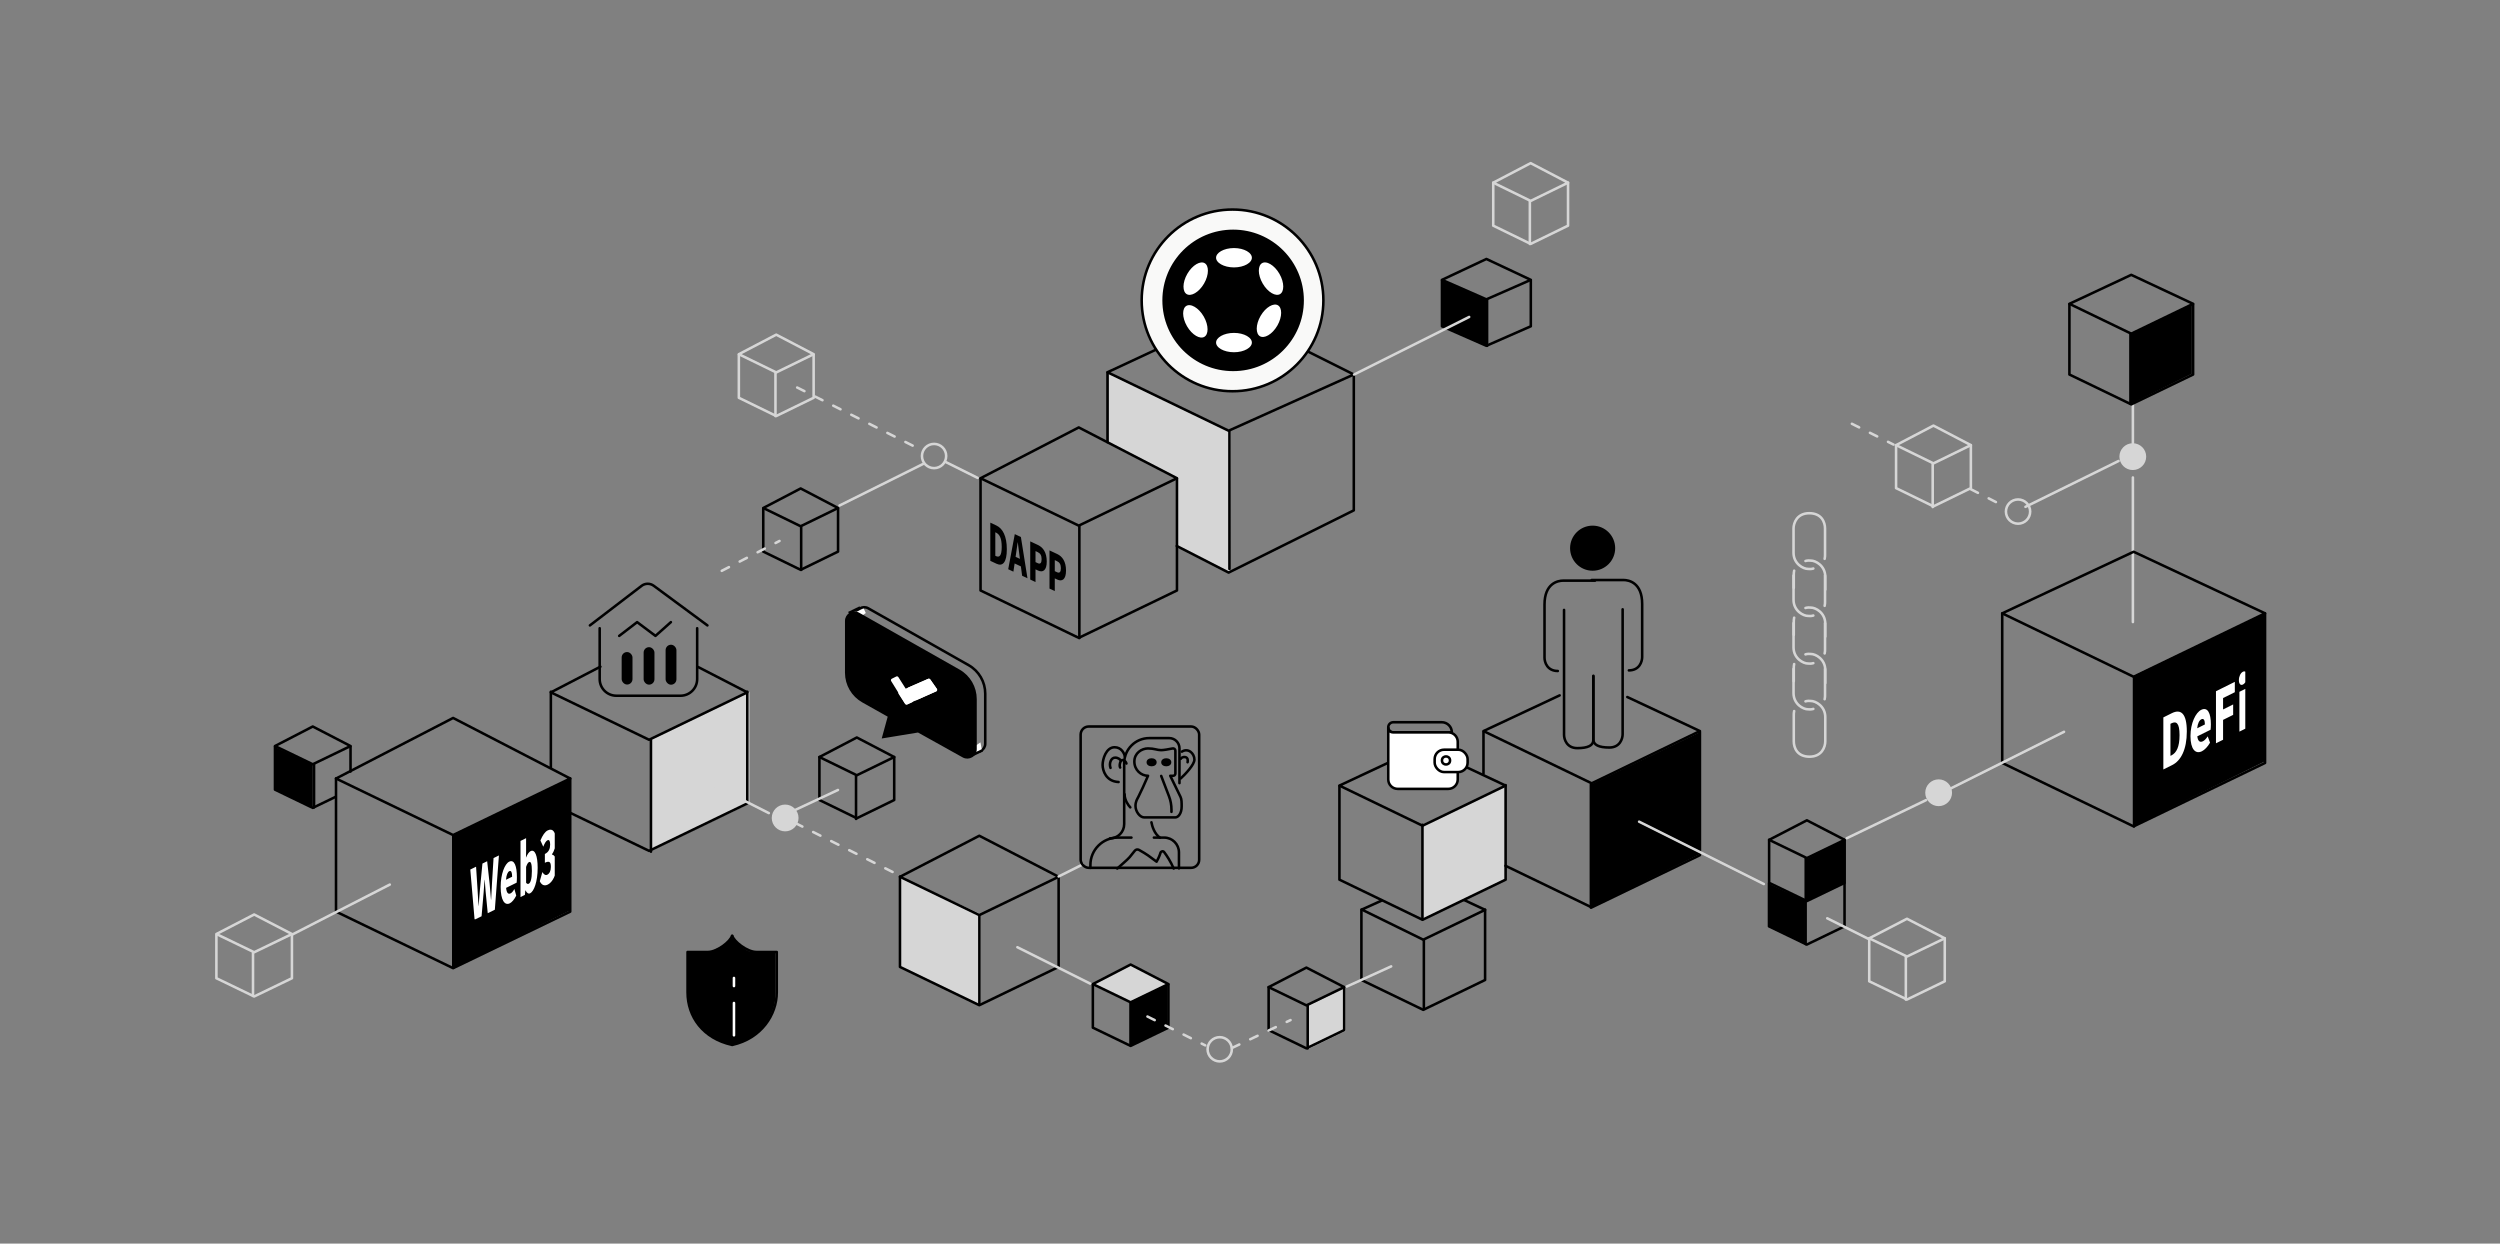 <svg width="1946" height="968" viewBox="0 0 1946 968" fill="none" xmlns="http://www.w3.org/2000/svg">
<rect x="0" y="0" width="1946" height="968" fill="#808080" stroke="none"/>
<path d="M214.533 614.478V581.666L243.449 595.109V628.811L214.533 614.478Z" fill="black"/>
<path d="M243.446 594.915L214.043 580.72L243.446 565.512L272.848 580.72L243.446 594.915Z" stroke="black" stroke-width="2" stroke-linecap="round" stroke-linejoin="round"/>
<path d="M272.848 581.19V600.556M214.043 581.19V614.649L243.446 628.843L261.189 620.277" stroke="black" stroke-width="2" stroke-linecap="round" stroke-linejoin="round"/>
<path d="M244.449 594.968V628.426" stroke="black" stroke-width="2" stroke-linecap="round" stroke-linejoin="round"/>
<path d="M1660.24 311.81V346.383" stroke="#D6D6D6" stroke-width="2" stroke-linecap="round" stroke-linejoin="round"/>
<path d="M1660.24 371.672V484.193" stroke="#D6D6D6" stroke-width="2" stroke-linecap="round" stroke-linejoin="round"/>
<path d="M443.019 709.018V606.371L351.871 650.026V754.093L443.019 709.018Z" fill="black"/>
<g clip-path="url(#clip0_90_12105)">
<path d="M369.42 715.891L374.856 713.211L376.454 694.704C376.725 691.453 376.946 688.063 377.168 684.891L377.291 684.83C377.463 687.808 377.709 690.968 378.004 693.94L379.652 710.846L385.187 708.118L388.36 665.865L384.178 667.927L382.997 687.048C382.776 691.368 382.53 695.81 382.309 700.294L382.186 700.355C381.817 696.162 381.497 691.944 381.128 687.97L379.209 670.376L375.52 672.195L373.65 691.656C373.281 696.049 372.912 700.606 372.568 705.096L372.47 705.145L371.732 692.602L370.576 674.633L366.074 676.852L369.42 715.891ZM396.821 703.147C398.469 702.335 400.388 700.131 401.839 697.118L400.388 691.982C399.379 693.792 398.445 694.909 397.436 695.406C395.665 696.279 394.337 695.184 393.943 691.113L402.159 687.062C402.257 686.303 402.356 684.504 402.356 682.809C402.356 674.277 400.388 668.74 396.354 670.728C392.959 672.402 389.713 680.237 389.713 690.355C389.713 700.636 392.812 705.124 396.821 703.147ZM393.87 684.805C394.165 680.941 395.222 678.724 396.428 678.13C398.027 677.341 398.642 679.335 398.642 682.452L393.87 684.805ZM412.638 695.349C415.639 693.87 418.517 686.326 418.517 675.552C418.517 666.036 416.377 660.857 413.031 662.506C411.752 663.137 410.448 665.037 409.415 667.625L409.514 662.928V652.428L405.16 654.574V698.27L408.579 696.585L408.923 693.079L409.022 693.03C410.129 695.219 411.408 695.956 412.638 695.349ZM411.605 687.874C410.94 688.202 410.202 688.128 409.514 687.1V674.795C410.276 672.615 410.94 671.467 411.752 671.067C413.302 670.303 414.015 672.521 414.015 677.99C414.015 684.225 412.933 687.219 411.605 687.874ZM426.437 688.546C430.077 686.751 433.201 680.945 433.201 673.344C433.201 668.094 431.701 665.552 429.659 665.191V664.918C431.627 662.198 432.611 658.541 432.611 654.494C432.611 647.22 430.127 644.507 426.339 646.375C424.174 647.442 422.354 650.199 420.657 654.208L422.87 659.077C423.977 656.399 424.912 654.68 426.142 654.074C427.495 653.407 428.233 654.574 428.233 657.363C428.233 660.59 427.249 663.208 424.125 664.748V671.584C427.962 669.692 428.798 671.358 428.798 674.858C428.798 677.921 427.691 680.052 425.994 680.889C424.568 681.593 423.288 680.637 422.182 678.831L420.165 685.951C421.493 688.741 423.534 689.977 426.437 688.546Z" fill="white"/>
</g>
<path d="M352.701 650.009L261.553 606.006L352.701 558.861L443.849 606.006L352.701 650.009Z" stroke="black" stroke-width="2" stroke-linecap="round" stroke-linejoin="round"/>
<path d="M443.849 605.896V709.616L352.701 753.618L261.553 709.616V605.896" stroke="black" stroke-width="2" stroke-linecap="round" stroke-linejoin="round"/>
<path d="M352.871 650.604V753.325" stroke="black" stroke-width="2" stroke-linecap="round" stroke-linejoin="round"/>
<path d="M958.096 335.454L957.467 445.543L915.665 424.799V372.31L863.176 344.833V290.906L958.096 335.454Z" fill="#D6D6D6"/>
<path d="M956.367 335.278L862.076 289.758L959.51 244.346L1053.8 291.492L956.367 335.278Z" stroke="black" stroke-width="2" stroke-linecap="round" stroke-linejoin="round"/>
<path d="M1053.8 291.841V397.252L956.367 445.698L916 425M862.076 289.956V344.121" stroke="black" stroke-width="2" stroke-linecap="round" stroke-linejoin="round"/>
<path d="M956.996 335.565V442.862" stroke="black" stroke-width="2" stroke-linecap="round" stroke-linejoin="round"/>
<path d="M583.393 625.546V538.432L506.703 574.783V662.267L583.393 625.546Z" fill="#D6D6D6"/>
<path d="M543.541 519.26L581.681 538.932L505.234 575.837L428.787 538.932L467.322 518.953" stroke="black" stroke-width="2" stroke-linecap="round" stroke-linejoin="round"/>
<path d="M459.193 486.813L499.399 456.031C502.178 453.903 506.028 453.87 508.843 455.949L550.641 486.813" stroke="black" stroke-width="2" stroke-linecap="round" stroke-linejoin="round"/>
<path d="M466.795 489.021V528.584C466.795 535.748 472.602 541.555 479.766 541.555H529.706C536.869 541.555 542.677 535.748 542.677 528.584V489.021" stroke="black" stroke-width="2" stroke-linecap="round" stroke-linejoin="round"/>
<path d="M481.998 494.972L495.942 484.271L510.211 494.972L522.209 484.271" stroke="black" stroke-width="2" stroke-linecap="round" stroke-linejoin="round"/>
<rect x="518.105" y="501.849" width="8.431" height="31.131" rx="4.216" fill="black"/>
<rect x="483.898" y="507.55" width="8.431" height="25.294" rx="4.216" fill="black"/>
<rect x="501.002" y="503.75" width="8.431" height="29.185" rx="4.216" fill="black"/>
<path d="M581.681 538.432V625.423L505.234 662.328L444.3 632.912M428.787 538.432V597.497" stroke="black" stroke-width="2" stroke-linecap="round" stroke-linejoin="round"/>
<path d="M506.703 575.964V662.956" stroke="black" stroke-width="2" stroke-linecap="round" stroke-linejoin="round"/>
<path d="M1139.37 700.44L1155.99 708.229L1107.85 731.468L1060 708L1075.5 701" stroke="black" stroke-width="2" stroke-linecap="round" stroke-linejoin="round"/>
<path d="M1155.99 708.042V762.819L1107.85 786.059L1059.72 762.819V708.042" stroke="black" stroke-width="2" stroke-linecap="round" stroke-linejoin="round"/>
<path d="M1108.33 731.796V784.574" stroke="black" stroke-width="2" stroke-linecap="round" stroke-linejoin="round"/>
<path d="M1706.11 290.946V237.22L1658.34 259.411V314.538L1706.11 290.946Z" fill="black"/>
<path d="M1658.97 259.739L1610.83 236.5L1658.97 213.94L1707.11 236.5L1658.97 259.739Z" stroke="black" stroke-width="2" stroke-linecap="round" stroke-linejoin="round"/>
<path d="M1707.11 236.745V291.523L1658.97 314.762L1610.83 291.523V236.745" stroke="black" stroke-width="2" stroke-linecap="round" stroke-linejoin="round"/>
<path d="M1658.34 259.549V314.327" stroke="black" stroke-width="2" stroke-linecap="round" stroke-linejoin="round"/>
<path d="M1171.34 684.362V612.072L1107.23 641.931V716.106L1171.34 684.362Z" fill="#D6D6D6"/>
<path d="M1107.3 642.733L1042.61 611.506L1107.3 581.19L1171.98 611.506L1107.3 642.733Z" stroke="black" stroke-width="2" stroke-linecap="round" stroke-linejoin="round"/>
<path d="M1171.98 611.122V684.73L1107.3 715.957L1042.61 684.73V611.75" stroke="black" stroke-width="2" stroke-linecap="round" stroke-linejoin="round"/>
<path d="M1107.23 642.003V715.611" stroke="black" stroke-width="2" stroke-linecap="round" stroke-linejoin="round"/>
<path d="M1322.59 665.048V570.263L1238.35 610.671V706.671L1322.59 665.048Z" fill="black"/>
<path d="M1266.7 542.575L1323.22 569.064L1238.98 609.732L1154.74 569.064L1214.02 541.282" stroke="black" stroke-width="2" stroke-linecap="round" stroke-linejoin="round"/>
<path d="M1323.22 569.788V665.649L1238.98 706.318L1171.89 673.93M1154.74 569.788V602.17" stroke="black" stroke-width="2" stroke-linecap="round" stroke-linejoin="round"/>
<path d="M1238.35 610.646V706.508" stroke="black" stroke-width="2" stroke-linecap="round" stroke-linejoin="round"/>
<path d="M1763.6 592.309V476.995L1661.14 526.037V642.947L1763.6 592.309Z" fill="black"/>
<g clip-path="url(#clip1_90_12105)">
<path d="M1683.95 598.95L1690.87 595.506C1697.58 592.17 1702.22 583.491 1702.22 569.384C1702.22 555.277 1697.58 551.646 1690.56 555.136L1683.95 558.427V598.95ZM1689.48 588.355V563.409L1690.22 563.04C1693.93 561.195 1696.56 562.557 1696.56 572.197C1696.56 581.624 1694.05 585.947 1690.47 587.859L1689.48 588.355ZM1713.99 584.768C1716.07 583.737 1718.48 581.285 1720.3 578.091L1718.48 573.17C1717.21 575.107 1716.04 576.345 1714.77 576.976C1712.54 578.083 1710.87 577.17 1710.38 573.168L1720.7 568.032C1720.83 567.263 1720.95 565.458 1720.95 563.77C1720.95 555.273 1718.48 550.021 1713.41 552.543C1709.14 554.665 1705.06 562.904 1705.06 572.98C1705.06 583.22 1708.96 587.274 1713.99 584.768ZM1710.29 566.896C1710.66 563.007 1711.99 560.658 1713.5 559.904C1715.51 558.905 1716.28 560.808 1716.28 563.913L1710.29 566.896ZM1724.91 578.577L1730.44 575.825V560.357L1738.29 556.451V548.335L1730.44 552.241V543.363L1739.59 538.812V530.75L1724.91 538.054V578.577ZM1743.15 569.506L1748.62 566.784V535.792L1743.15 538.514V569.506ZM1745.9 532.843C1747.72 531.935 1749.02 529.22 1749.02 526.333C1749.02 523.392 1747.72 521.968 1745.9 522.875C1744.04 523.798 1742.75 526.513 1742.75 529.454C1742.75 532.341 1744.04 533.765 1745.9 532.843Z" fill="white"/>
</g>
<path d="M1660.81 526.808L1558.52 477.425L1660.81 429.485L1763.11 477.425L1660.81 526.808Z" stroke="black" stroke-width="2" stroke-linecap="round" stroke-linejoin="round"/>
<path d="M1763.11 477.47V593.873L1660.81 643.256L1558.52 593.873V477.47" stroke="black" stroke-width="2" stroke-linecap="round" stroke-linejoin="round"/>
<path d="M1661.14 526.88V643.283" stroke="black" stroke-width="2" stroke-linecap="round" stroke-linejoin="round"/>
<path d="M701.024 752.957V682.386L763.256 711.535V782.335L701.024 752.957Z" fill="#D6D6D6"/>
<path d="M762.288 712.3L700.543 682.492L762.288 650.555L824.034 682.492L762.288 712.3Z" stroke="black" stroke-width="2" stroke-linecap="round" stroke-linejoin="round"/>
<path d="M824.034 682.386V752.648L762.288 782.457L700.543 752.648V682.386" stroke="black" stroke-width="2" stroke-linecap="round" stroke-linejoin="round"/>
<path d="M762.355 712.317V781.58" stroke="black" stroke-width="2" stroke-linecap="round" stroke-linejoin="round"/>
<path d="M908.724 800.137V766.003L879.18 780.667V814.406L908.724 800.137Z" fill="black"/>
<path d="M880.076 780.203L850.674 766.009L880.076 750.8L909.479 766.009L880.076 780.203Z" fill="#D6D6D6" stroke="black" stroke-width="2" stroke-linecap="round" stroke-linejoin="round"/>
<path d="M909.479 766.479V799.937L880.076 814.131L850.674 799.937V766.479" stroke="black" stroke-width="2" stroke-linecap="round" stroke-linejoin="round"/>
<path d="M880.18 780.731V813.19" stroke="black" stroke-width="2" stroke-linecap="round" stroke-linejoin="round"/>
<path d="M197.836 741.245L168.434 727.051L197.836 711.842L227.239 727.051L197.836 741.245Z" stroke="#D6D6D6" stroke-width="2" stroke-linecap="round" stroke-linejoin="round"/>
<path d="M227.239 727.996V761.454L197.836 775.648L168.434 761.454V727.996" stroke="#D6D6D6" stroke-width="2" stroke-linecap="round" stroke-linejoin="round"/>
<path d="M196.939 741.773V775.232" stroke="#D6D6D6" stroke-width="2" stroke-linecap="round" stroke-linejoin="round"/>
<path d="M1047.45 802.512V768.379L1017.91 783.042V816.782L1047.45 802.512Z" fill="#D6D6D6"/>
<path d="M1016.9 782.578L987.502 768.384L1016.9 753.176L1046.31 768.384L1016.9 782.578Z" stroke="black" stroke-width="2" stroke-linecap="round" stroke-linejoin="round"/>
<path d="M1046.31 768.379V801.837L1016.9 816.031L987.502 801.837V768.379" stroke="black" stroke-width="2" stroke-linecap="round" stroke-linejoin="round"/>
<path d="M1017.91 782.632V816.09" stroke="black" stroke-width="2" stroke-linecap="round" stroke-linejoin="round"/>
<path d="M1435.86 686.647V653.731L1405.69 668.947V701.505L1435.86 686.647Z" fill="black"/>
<path d="M1377 721.383V688L1405 700.97V735L1377 721.383Z" fill="black"/>
<path d="M1406.48 667.93L1377.08 653.736L1406.48 638.528L1435.89 653.736L1406.48 667.93Z" stroke="black" stroke-width="2" stroke-linecap="round" stroke-linejoin="round"/>
<path d="M1435.89 653.731V687.189L1406.48 701.383L1377.08 687.189V653.731" stroke="black" stroke-width="2" stroke-linecap="round" stroke-linejoin="round"/>
<path d="M1405.59 667.984V701.442" stroke="black" stroke-width="2" stroke-linecap="round" stroke-linejoin="round"/>
<path d="M1484.4 744.571L1455 730.376L1484.4 715.168L1513.8 730.376L1484.4 744.571Z" stroke="#D6D6D6" stroke-width="2" stroke-linecap="round" stroke-linejoin="round"/>
<path d="M1513.8 730.371V763.829L1484.4 778.024L1455 763.829V730.371" stroke="#D6D6D6" stroke-width="2" stroke-linecap="round" stroke-linejoin="round"/>
<path d="M1483.5 744.624V778.082" stroke="#D6D6D6" stroke-width="2" stroke-linecap="round" stroke-linejoin="round"/>
<path d="M1435.79 687.612V721.07L1406.39 735.265L1376.98 721.07V687.612" stroke="black" stroke-width="2" stroke-linecap="round" stroke-linejoin="round"/>
<path d="M1405.49 701.39V734.848" stroke="black" stroke-width="2" stroke-linecap="round" stroke-linejoin="round"/>
<path d="M839.703 409.161L763.256 372.256L839.703 332.714L916.15 372.256L839.703 409.161Z" stroke="black" stroke-width="2" stroke-linecap="round" stroke-linejoin="round"/>
<path d="M916.15 372.623V459.614L839.703 496.519L763.256 459.614V372.623" stroke="black" stroke-width="2" stroke-linecap="round" stroke-linejoin="round"/>
<path d="M840.172 409.68V496.671" stroke="black" stroke-width="2" stroke-linecap="round" stroke-linejoin="round"/>
<g clip-path="url(#clip2_90_12105)">
<path d="M770.857 436.554L775.731 438.839C780.452 441.053 783.715 437.909 783.715 427.561C783.715 417.214 780.452 411.329 775.513 409.013L770.857 406.83V436.554ZM774.752 432.627V414.329L775.274 414.574C777.885 415.798 779.734 418.623 779.734 425.694C779.734 432.766 777.885 434.096 775.274 432.872L774.752 432.627ZM793.907 435.018L790.534 433.436L790.889 431.085C791.311 428.327 791.755 425.059 792.154 422.13L792.243 422.172C792.687 425.416 793.108 429.169 793.552 432.334L793.907 435.018ZM795.616 448.164L799.788 450.12L794.662 417.992L789.913 415.765L784.787 443.086L788.825 444.98L789.78 438.595L794.662 440.885L795.616 448.164ZM801.931 451.125L806.041 453.053V443.184L808.038 444.121C811.643 445.811 814.789 444.17 814.789 437.099C814.789 429.901 811.817 426.135 808.158 424.324L801.931 421.401V451.125ZM806.041 437.551V428.961L807.717 429.747C809.691 430.673 810.793 432.229 810.793 435.225C810.793 438.142 809.829 439.328 807.831 438.391L806.041 437.551ZM816.932 458.16L821.041 460.087V450.219L823.039 451.155C826.644 452.846 829.789 451.205 829.789 444.133C829.789 436.935 826.818 433.17 823.159 431.358L816.932 428.435V458.16ZM821.041 444.585V435.996L822.718 436.782C824.692 437.708 825.794 439.263 825.794 442.26C825.794 445.176 824.83 446.362 822.832 445.425L821.041 444.585Z" fill="black"/>
</g>
<path d="M1123 253.737V218L1157 232.911V269L1123 253.737Z" fill="black"/>
<path d="M1157 233.018L1122.43 217.844L1157 201.587L1191.58 217.844L1157 233.018Z" stroke="black" stroke-width="2" stroke-linecap="round" stroke-linejoin="round"/>
<path d="M1191.58 218.216V253.981L1157 269.155L1122.43 253.981V218.216" stroke="black" stroke-width="2" stroke-linecap="round" stroke-linejoin="round"/>
<path d="M1157.54 233.419V269.185" stroke="black" stroke-width="2" stroke-linecap="round" stroke-linejoin="round"/>
<path d="M1505.01 360.692L1475.9 346.497L1505.01 331.289L1534.12 346.497L1505.01 360.692Z" stroke="#D6D6D6" stroke-width="2" stroke-linecap="round" stroke-linejoin="round"/>
<path d="M1534.12 346.492V379.95L1505.01 394.145L1475.9 379.95V346.492" stroke="#D6D6D6" stroke-width="2" stroke-linecap="round" stroke-linejoin="round"/>
<path d="M1504.41 361.22V394.678" stroke="#D6D6D6" stroke-width="2" stroke-linecap="round" stroke-linejoin="round"/>
<path d="M1191.45 156.4L1162.34 142.205L1191.45 126.997L1220.56 142.205L1191.45 156.4Z" stroke="#D6D6D6" stroke-width="2" stroke-linecap="round" stroke-linejoin="round"/>
<path d="M1220.56 142.2V175.658L1191.45 189.853L1162.34 175.658V142.2" stroke="#D6D6D6" stroke-width="2" stroke-linecap="round" stroke-linejoin="round"/>
<path d="M1190.84 156.453V189.911" stroke="#D6D6D6" stroke-width="2" stroke-linecap="round" stroke-linejoin="round"/>
<path d="M666.939 603.467L637.83 589.272L666.939 574.064L696.047 589.272L666.939 603.467Z" stroke="black" stroke-width="2" stroke-linecap="round" stroke-linejoin="round"/>
<path d="M696.047 589.267V622.725L666.939 636.92L637.83 622.725V589.267" stroke="black" stroke-width="2" stroke-linecap="round" stroke-linejoin="round"/>
<path d="M666.336 603.995V637.453" stroke="black" stroke-width="2" stroke-linecap="round" stroke-linejoin="round"/>
<path d="M604.226 289.902L575.117 275.708L604.226 260.5L633.334 275.708L604.226 289.902Z" stroke="#D6D6D6" stroke-width="2" stroke-linecap="round" stroke-linejoin="round"/>
<path d="M633.334 276.178V309.636L604.226 323.83L575.117 309.636V276.178" stroke="#D6D6D6" stroke-width="2" stroke-linecap="round" stroke-linejoin="round"/>
<path d="M603.623 290.431V323.889" stroke="#D6D6D6" stroke-width="2" stroke-linecap="round" stroke-linejoin="round"/>
<path d="M623.23 409.627L594.121 395.432L623.23 380.224L652.338 395.432L623.23 409.627Z" stroke="black" stroke-width="2" stroke-linecap="round" stroke-linejoin="round"/>
<path d="M652.338 395.902V429.36L623.23 443.555L594.121 429.36V395.902" stroke="black" stroke-width="2" stroke-linecap="round" stroke-linejoin="round"/>
<path d="M623.627 410.155V443.613" stroke="black" stroke-width="2" stroke-linecap="round" stroke-linejoin="round"/>
<path d="M653.5 393.5L718.379 361.22" stroke="#D6D6D6" stroke-width="2" stroke-linecap="round" stroke-linejoin="round"/>
<path d="M1048.31 767.941L1082.89 752.226" stroke="#D6D6D6" stroke-width="2" stroke-linecap="round" stroke-linejoin="round"/>
<path d="M616.926 631.418L652.274 614.922" stroke="#D6D6D6" stroke-width="2" stroke-linecap="round" stroke-linejoin="round"/>
<path d="M824.068 682.235L842.769 672.884" stroke="#D6D6D6" stroke-width="2" stroke-linecap="round" stroke-linejoin="round"/>
<path d="M958.996 815.721L1004.55 794.034" stroke="#D6D6D6" stroke-width="2" stroke-linecap="round" stroke-linejoin="round" stroke-dasharray="6.29 9.43"/>
<circle cx="949.421" cy="816.766" r="9.429" stroke="#D6D6D6" stroke-width="2" stroke-linecap="round" stroke-linejoin="round"/>
<circle cx="1509.04" cy="617.076" r="9.429" fill="#D6D6D6" stroke="#D6D6D6" stroke-width="2" stroke-linecap="round" stroke-linejoin="round"/>
<circle cx="1660.17" cy="355.446" r="9.429" fill="#D6D6D6" stroke="#D6D6D6" stroke-width="2" stroke-linecap="round" stroke-linejoin="round"/>
<path d="M561.814 444.341L606.76 421.083" stroke="#D6D6D6" stroke-width="2" stroke-linecap="round" stroke-linejoin="round" stroke-dasharray="6.29 9.43"/>
<path d="M620.528 301.641L717.334 350.358" stroke="#D6D6D6" stroke-width="2" stroke-linecap="round" stroke-linejoin="round" stroke-dasharray="6.29 9.43"/>
<path d="M618.922 640.577L698.878 680.809" stroke="#D6D6D6" stroke-width="2" stroke-linecap="round" stroke-linejoin="round" stroke-dasharray="6.29 9.43"/>
<path d="M893.184 791.264L938.152 813.717" stroke="#D6D6D6" stroke-width="2" stroke-linecap="round" stroke-linejoin="round" stroke-dasharray="6.29 9.43"/>
<path d="M540.6 603.676L598.432 632.906" stroke="#D6D6D6" stroke-width="2" stroke-linecap="round" stroke-linejoin="round"/>
<path d="M791.938 737.323L848.602 765.655" stroke="#D6D6D6" stroke-width="2" stroke-linecap="round" stroke-linejoin="round"/>
<path d="M1275.89 639.595L1372.96 688.129" stroke="#D6D6D6" stroke-width="2" stroke-linecap="round" stroke-linejoin="round"/>
<path d="M1422.33 714.799L1455.07 731.168" stroke="#D6D6D6" stroke-width="2" stroke-linecap="round" stroke-linejoin="round"/>
<path d="M1441.51 329.867L1473.91 346.067" stroke="#D6D6D6" stroke-width="2" stroke-linecap="round" stroke-linejoin="round" stroke-dasharray="6.29 9.43"/>
<path d="M736.468 359.798L761 372" stroke="#D6D6D6" stroke-width="2" stroke-linecap="round" stroke-linejoin="round"/>
<path d="M1534.02 380.763L1560.71 394.436" stroke="#D6D6D6" stroke-width="2" stroke-linecap="round" stroke-linejoin="round" stroke-dasharray="6.29 9.43"/>
<path d="M227.346 727.536L303.407 688.562" stroke="#D6D6D6" stroke-width="2" stroke-linecap="round" stroke-linejoin="round"/>
<path d="M1054.02 291.51L1143.59 246.722" stroke="#D6D6D6" stroke-width="2" stroke-linecap="round" stroke-linejoin="round"/>
<path d="M1518.61 613.641L1606.62 569.639" stroke="#D6D6D6" stroke-width="2" stroke-linecap="round" stroke-linejoin="round"/>
<path d="M1576.62 394.519L1649.07 358.845" stroke="#D6D6D6" stroke-width="2" stroke-linecap="round" stroke-linejoin="round"/>
<path d="M1437.5 652.5L1499.17 622.85" stroke="#D6D6D6" stroke-width="2" stroke-linecap="round" stroke-linejoin="round"/>
<circle cx="727.076" cy="354.971" r="9.429" stroke="#D6D6D6" stroke-width="2" stroke-linecap="round" stroke-linejoin="round"/>
<circle cx="611.152" cy="636.704" r="9.429" fill="#D6D6D6" stroke="#D6D6D6" stroke-width="2" stroke-linecap="round" stroke-linejoin="round"/>
<circle cx="1239.7" cy="426.706" r="16.551" fill="black" stroke="black" stroke-width="2" stroke-linecap="round" stroke-linejoin="round"/>
<path d="M1241.55 451.964C1234.66 451.964 1220.04 451.964 1216.73 451.964C1212.59 451.964 1202.25 454.033 1202.25 470.583C1202.25 483.824 1202.25 503.685 1202.25 511.96C1202.25 515.408 1204.31 522.304 1212.59 522.304" stroke="black" stroke-width="2" stroke-linecap="round" stroke-linejoin="round"/>
<path d="M1217.45 474.769V572.004C1217.45 575.452 1219.52 582.348 1227.79 582.348C1236.07 582.348 1240.21 580.279 1240.21 576.142V526.489" stroke="black" stroke-width="2" stroke-linecap="round" stroke-linejoin="round"/>
<path d="M1238.95 451.489C1245.85 451.489 1260.47 451.489 1263.78 451.489C1267.92 451.489 1278.26 453.558 1278.26 470.108C1278.26 483.349 1278.26 503.21 1278.26 511.485C1278.26 514.933 1276.19 521.829 1267.92 521.829" stroke="black" stroke-width="2" stroke-linecap="round" stroke-linejoin="round"/>
<path d="M1263.06 474.293V571.529C1263.06 574.977 1260.99 581.873 1252.71 581.873C1244.44 581.873 1240.3 579.804 1240.3 575.666V526.014" stroke="black" stroke-width="2" stroke-linecap="round" stroke-linejoin="round"/>
<path d="M1396.57 553.496C1396.28 554.439 1396.28 556.01 1396.28 556.639L1396.28 577.067C1396.28 582.098 1398.97 589.01 1408.53 589.01C1418.1 589.01 1420.79 581.469 1420.79 577.067C1420.79 573.191 1420.79 566.761 1420.79 558.212C1420.79 549.663 1413.22 545.534 1409.43 545.639C1408.71 545.533 1406.9 545.448 1405.39 545.951" stroke="#D6D6D6" stroke-width="2" stroke-linecap="round" stroke-linejoin="round"/>
<path d="M1396.57 516.913C1396.28 517.856 1396.28 519.428 1396.28 520.056L1396.28 530.271M1405.39 509.368C1406.9 508.865 1408.71 508.951 1409.43 509.056C1413.22 508.951 1420.79 513.081 1420.79 521.629C1420.79 525.407 1420.79 528.771 1420.79 531.684" stroke="#D6D6D6" stroke-width="2" stroke-linecap="round" stroke-linejoin="round"/>
<path d="M1396.09 520.7C1396.09 524.576 1396.09 531.007 1396.09 539.556C1396.09 548.104 1403.66 552.234 1407.45 552.129C1408.16 552.234 1409.98 552.32 1411.49 551.817M1420.6 520.7L1420.6 541.129C1420.6 541.757 1420.6 543.329 1420.3 544.272" stroke="#D6D6D6" stroke-width="2" stroke-linecap="round" stroke-linejoin="round"/>
<path d="M1396.57 480.806C1396.28 481.749 1396.28 483.32 1396.28 483.949L1396.28 494.163M1405.39 473.261C1406.9 472.758 1408.71 472.843 1409.43 472.949C1413.22 472.844 1420.79 476.973 1420.79 485.522C1420.79 489.3 1420.79 492.664 1420.79 495.576" stroke="#D6D6D6" stroke-width="2" stroke-linecap="round" stroke-linejoin="round"/>
<path d="M1396.09 485.068C1396.09 488.944 1396.09 495.375 1396.09 503.923C1396.09 512.472 1403.66 516.601 1407.45 516.497C1408.16 516.602 1409.98 516.687 1411.49 516.185M1420.6 485.068L1420.6 505.496C1420.6 506.125 1420.6 507.696 1420.3 508.639" stroke="#D6D6D6" stroke-width="2" stroke-linecap="round" stroke-linejoin="round"/>
<path d="M1396.57 444.223C1396.28 445.166 1396.28 446.738 1396.28 447.366L1396.28 457.581M1405.39 436.678C1406.9 436.175 1408.71 436.261 1409.43 436.366C1413.22 436.261 1420.79 440.391 1420.79 448.939C1420.79 452.717 1420.79 456.081 1420.79 458.994" stroke="#D6D6D6" stroke-width="2" stroke-linecap="round" stroke-linejoin="round"/>
<path d="M1396.09 448.01C1396.09 451.886 1396.09 458.317 1396.09 466.866C1396.09 475.414 1403.66 479.544 1407.45 479.439C1408.16 479.544 1409.98 479.63 1411.49 479.127M1420.6 448.01L1420.6 468.439C1420.6 469.067 1420.6 470.639 1420.3 471.582" stroke="#D6D6D6" stroke-width="2" stroke-linecap="round" stroke-linejoin="round"/>
<path d="M1420.3 434.999C1420.6 434.056 1420.6 432.485 1420.6 431.856L1420.6 411.428C1420.6 406.397 1417.91 399.485 1408.34 399.485C1398.78 399.485 1396.09 407.026 1396.09 411.428C1396.09 415.304 1396.09 421.735 1396.09 430.283C1396.09 438.832 1403.66 442.961 1407.45 442.856C1408.16 442.962 1409.98 443.047 1411.49 442.544" stroke="#D6D6D6" stroke-width="2" stroke-linecap="round" stroke-linejoin="round"/>
<path d="M552.181 741.05H535.209V773.423C535.209 792.596 548.41 809.254 569.468 813.026C591.469 809.254 603.727 790.396 603.727 773.423V741.05H586.126C579.526 741.05 572.925 732.25 569.468 729.421C568.211 733.947 557.42 739.06 552.181 741.05Z" fill="black"/>
<path d="M571.316 805.876V780.731" stroke="white" stroke-width="2" stroke-linecap="round" stroke-linejoin="round"/>
<path d="M571.316 767.539V761.252" stroke="white" stroke-width="2" stroke-linecap="round" stroke-linejoin="round"/>
<path d="M569.782 728.471C568.735 732.661 558.467 741.043 550.924 741.043C543.381 741.043 537.304 741.043 535.209 741.043V772.473C535.209 791.331 547.153 808.304 569.782 813.333" stroke="black" stroke-width="2" stroke-linecap="round" stroke-linejoin="round"/>
<path d="M570.05 728.471C571.097 732.661 581.365 741.043 588.908 741.043C596.451 741.043 602.528 741.043 604.623 741.043V772.473C604.623 789.76 592.679 808.304 570.05 813.333" stroke="black" stroke-width="2" stroke-linecap="round" stroke-linejoin="round"/>
<circle cx="1570.85" cy="398.205" r="9.429" stroke="#D6D6D6" stroke-width="2" stroke-linecap="round" stroke-linejoin="round"/>
<circle cx="959.4" cy="233.823" r="70.718" fill="#F9F9F8" stroke="black" stroke-width="2" stroke-linecap="round" stroke-linejoin="round"/>
<circle cx="959.864" cy="233.812" r="54.079" fill="black" stroke="black" stroke-width="2" stroke-linecap="round" stroke-linejoin="round"/>
<ellipse cx="960.526" cy="200.619" rx="14.933" ry="8.533" fill="white" stroke="black" stroke-width="2"/>
<ellipse cx="960.526" cy="266.657" rx="14.933" ry="8.533" fill="white" stroke="black" stroke-width="2"/>
<ellipse cx="989.379" cy="216.886" rx="14.933" ry="8.533" transform="rotate(60 989.379 216.886)" fill="white" stroke="black" stroke-width="2"/>
<ellipse cx="930.466" cy="250.143" rx="14.933" ry="8.533" transform="rotate(60 930.466 250.143)" fill="white" stroke="black" stroke-width="2"/>
<ellipse cx="987.749" cy="249.686" rx="14.933" ry="8.533" transform="rotate(120 987.749 249.686)" fill="white" stroke="black" stroke-width="2"/>
<ellipse cx="930.736" cy="216.905" rx="14.933" ry="8.533" transform="rotate(120 930.736 216.905)" fill="white" stroke="black" stroke-width="2"/>
<path d="M1084.55 562.187H1122.27C1126.61 562.187 1130.12 565.704 1130.12 570.044H1084.55C1082.38 570.044 1080.62 568.285 1080.62 566.115C1080.62 563.946 1082.38 562.187 1084.55 562.187Z" stroke="black" stroke-width="2" stroke-linecap="round" stroke-linejoin="round"/>
<path d="M1080.62 606.733V566.462C1080.62 568.451 1082.23 570.064 1084.22 570.064H1127.37C1131.42 570.064 1134.71 573.347 1134.71 577.398V601.691V606.733C1134.71 610.783 1131.42 614.066 1127.37 614.066H1087.95C1083.9 614.066 1080.62 610.783 1080.62 606.733Z" fill="white" stroke="black" stroke-width="2" stroke-linecap="round" stroke-linejoin="round"/>
<rect x="1116.73" y="583.566" width="25.668" height="17.418" rx="7.334" fill="white" stroke="black" stroke-width="2" stroke-linecap="round" stroke-linejoin="round"/>
<circle cx="1125.57" cy="591.935" r="3.143" stroke="black" stroke-width="2" stroke-linecap="round" stroke-linejoin="round"/>
<path d="M679.325 541.616L699.754 553.095L695.299 569.327L722.351 564.871L744.63 577.284L755.77 583.49L757.446 584.424C761.689 586.788 766.909 583.72 766.909 578.863V539.927C766.909 530.756 761.977 522.294 753.997 517.773L675.839 473.5C671.595 471.096 666.336 474.162 666.336 479.039V519.418C666.336 528.621 671.302 537.108 679.325 541.616Z" stroke="black" stroke-width="2"/>
<path d="M756.614 587.942L764.292 583.815L763.165 577.865L755.654 583.053L756.614 587.942Z" fill="white"/>
<path d="M672.29 473.649L664.612 477.087L666.426 482.37L673.938 477.182L672.29 473.649Z" fill="white"/>
<path d="M671.723 545.892L692.153 557.371L687.697 573.603L714.75 569.147L749.844 588.7C754.087 591.064 759.308 587.996 759.308 583.139V544.203C759.308 535.032 754.375 526.569 746.395 522.049L668.237 477.776C663.994 475.372 658.734 478.438 658.734 483.314V523.694C658.734 532.897 663.7 541.384 671.723 545.892Z" fill="black" stroke="black" stroke-width="2"/>
<path d="M710.391 546.033L704.344 548.898" stroke="black" stroke-width="2"/>
<path d="M706.408 549.14L706.003 548.226L706.408 549.14L729.142 539.069C730.45 538.489 730.904 536.859 730.083 535.687L724.884 528.259C724.264 527.373 723.105 527.047 722.114 527.479L722.513 528.396L722.114 527.479L699.616 537.285C698.331 537.846 697.854 539.424 698.614 540.601L703.578 548.294C704.184 549.235 705.385 549.594 706.408 549.14Z" fill="white" stroke="black" stroke-width="2"/>
<path d="M697.195 525.699L693.741 527.426C692.545 528.023 692.121 529.519 692.825 530.655L703.831 548.44C704.44 549.424 705.691 549.794 706.737 549.298L710.454 547.538C711.689 546.953 712.132 545.419 711.4 544.265L700.131 526.514C699.506 525.529 698.238 525.177 697.195 525.699Z" fill="white" stroke="black" stroke-width="2"/>
<path d="M722.513 528.396L700.016 538.202C699.296 538.516 699.029 539.4 699.455 540.059L704.418 547.752C704.758 548.279 705.43 548.48 706.003 548.226L728.737 538.154C729.47 537.83 729.724 536.917 729.264 536.26L724.065 528.833C723.717 528.336 723.068 528.154 722.513 528.396Z" fill="white"/>
<path d="M764.74 584.041L755.654 588.401" stroke="black" stroke-width="2"/>
<path d="M669.512 472.868L660.635 477.187" stroke="black" stroke-width="2"/>
<rect x="841.172" y="565.512" width="92.263" height="110.006" rx="6.286" stroke="black" stroke-width="2" stroke-linecap="round" stroke-linejoin="round"/>
<path d="M896.283 640.103C896.727 642.912 898.679 649.24 902.937 652.079" stroke="black" stroke-width="2" stroke-linecap="round" stroke-linejoin="round"/>
<path d="M919.088 605.921C922.636 602.668 929.734 595.187 929.734 591.283C929.734 586.404 924.854 581.968 919.975 585.073" stroke="black" stroke-width="2" stroke-linecap="round" stroke-linejoin="round"/>
<path d="M924.411 593.329C924.706 592.146 924.766 589.691 922.636 589.336C920.507 588.982 919.384 590.076 919.088 590.667" stroke="black" stroke-width="2" stroke-linecap="round" stroke-linejoin="round"/>
<path d="M918.093 609.581V583.411V582.523C918.093 578.114 914.518 574.539 910.108 574.539H894.583C883.804 574.539 875.066 583.277 875.066 594.056V641.519C875.066 647.643 870.101 652.608 863.977 652.608V652.608" stroke="black" stroke-width="2" stroke-linecap="round" stroke-linejoin="round"/>
<path d="M880.711 651.98H870.065C858.306 651.98 848.773 661.513 848.773 673.272V675.54" stroke="black" stroke-width="2" stroke-linecap="round" stroke-linejoin="round"/>
<path d="M898.184 651.98H906.168C912.537 651.98 917.701 657.143 917.701 663.513V675.933" stroke="black" stroke-width="2" stroke-linecap="round" stroke-linejoin="round"/>
<path d="M869.678 676.057C871.896 673.987 877.561 669.315 879.335 667.185C880.551 665.726 882.115 663.766 883.312 662.249C884.098 661.253 885.474 660.94 886.585 661.554C889.227 663.014 892.51 665.014 893.631 665.855C895.05 666.919 898.658 669.551 900.284 670.734C900.876 669.699 902.236 667.097 902.946 664.967C903.082 664.56 903.209 664.178 903.327 663.824C903.754 662.544 905.366 662.217 906.182 663.292C908.295 666.077 911.252 670.599 913.592 676.057" stroke="black" stroke-width="2" stroke-linecap="round" stroke-linejoin="round"/>
<path d="M879.815 628.45C878.336 626.972 875.379 622.861 875.379 618.248" stroke="black" stroke-width="2" stroke-linecap="round" stroke-linejoin="round"/>
<path d="M875.575 588.763C875.131 586.397 872.913 581.666 867.59 581.666C860.937 581.666 858.275 590.981 858.275 595.416C858.275 599.852 860.937 608.28 870.695 608.724" stroke="black" stroke-width="2" stroke-linecap="round" stroke-linejoin="round"/>
<path d="M876.797 594.332C876.65 593.593 875.91 592.026 874.136 591.671C871.918 591.227 871.031 596.107 871.918 597.437" stroke="black" stroke-width="2" stroke-linecap="round" stroke-linejoin="round"/>
<path d="M872.408 591.96C871.964 591.221 870.456 589.742 867.972 589.742C864.867 589.742 863.093 594.178 864.424 597.727" stroke="black" stroke-width="2" stroke-linecap="round" stroke-linejoin="round"/>
<path d="M914.918 584.358V602.101C914.918 603.081 914.123 603.876 913.144 603.876H910.926C913.291 608.755 918.2 618.869 918.91 620.288C919.797 622.062 919.797 624.724 919.797 627.829C919.797 633.152 917.136 636.257 914.918 636.257H890.521C887.416 636.257 883.868 631.821 883.868 627.385C883.868 623.766 885.198 622.062 886.085 620.288C888.747 614.965 890.521 610.973 893.626 603.876C888.303 603.876 882.98 599.44 882.98 592.786C882.98 586.133 888.747 582.584 893.626 582.584C898.506 582.584 900.723 583.915 903.828 583.915C905.764 583.915 909.801 583.197 912.748 582.6C913.864 582.374 914.918 583.22 914.918 584.358Z" stroke="black" stroke-width="2" stroke-linecap="round" stroke-linejoin="round"/>
<path d="M903.885 603.995L909.933 619.787C911.213 623.129 911.869 626.678 911.869 630.257V631.94" stroke="black" stroke-width="2" stroke-linecap="round" stroke-linejoin="round"/>
<ellipse cx="896.411" cy="593.36" rx="3.929" ry="3.143" fill="black"/>
<ellipse cx="907.814" cy="593.36" rx="3.929" ry="3.143" fill="black"/>
<defs>
<clipPath id="clip0_90_12105">
<rect width="67.644" height="70.718" fill="white" transform="translate(364.174 644.854)"/>
</clipPath>
<clipPath id="clip1_90_12105">
<rect width="65.695" height="78.576" fill="white" transform="translate(1682.04 521.654)"/>
</clipPath>
<clipPath id="clip2_90_12105">
<rect width="58.932" height="54.217" fill="white" transform="translate(770.857 406.83)"/>
</clipPath>
</defs>
</svg>
